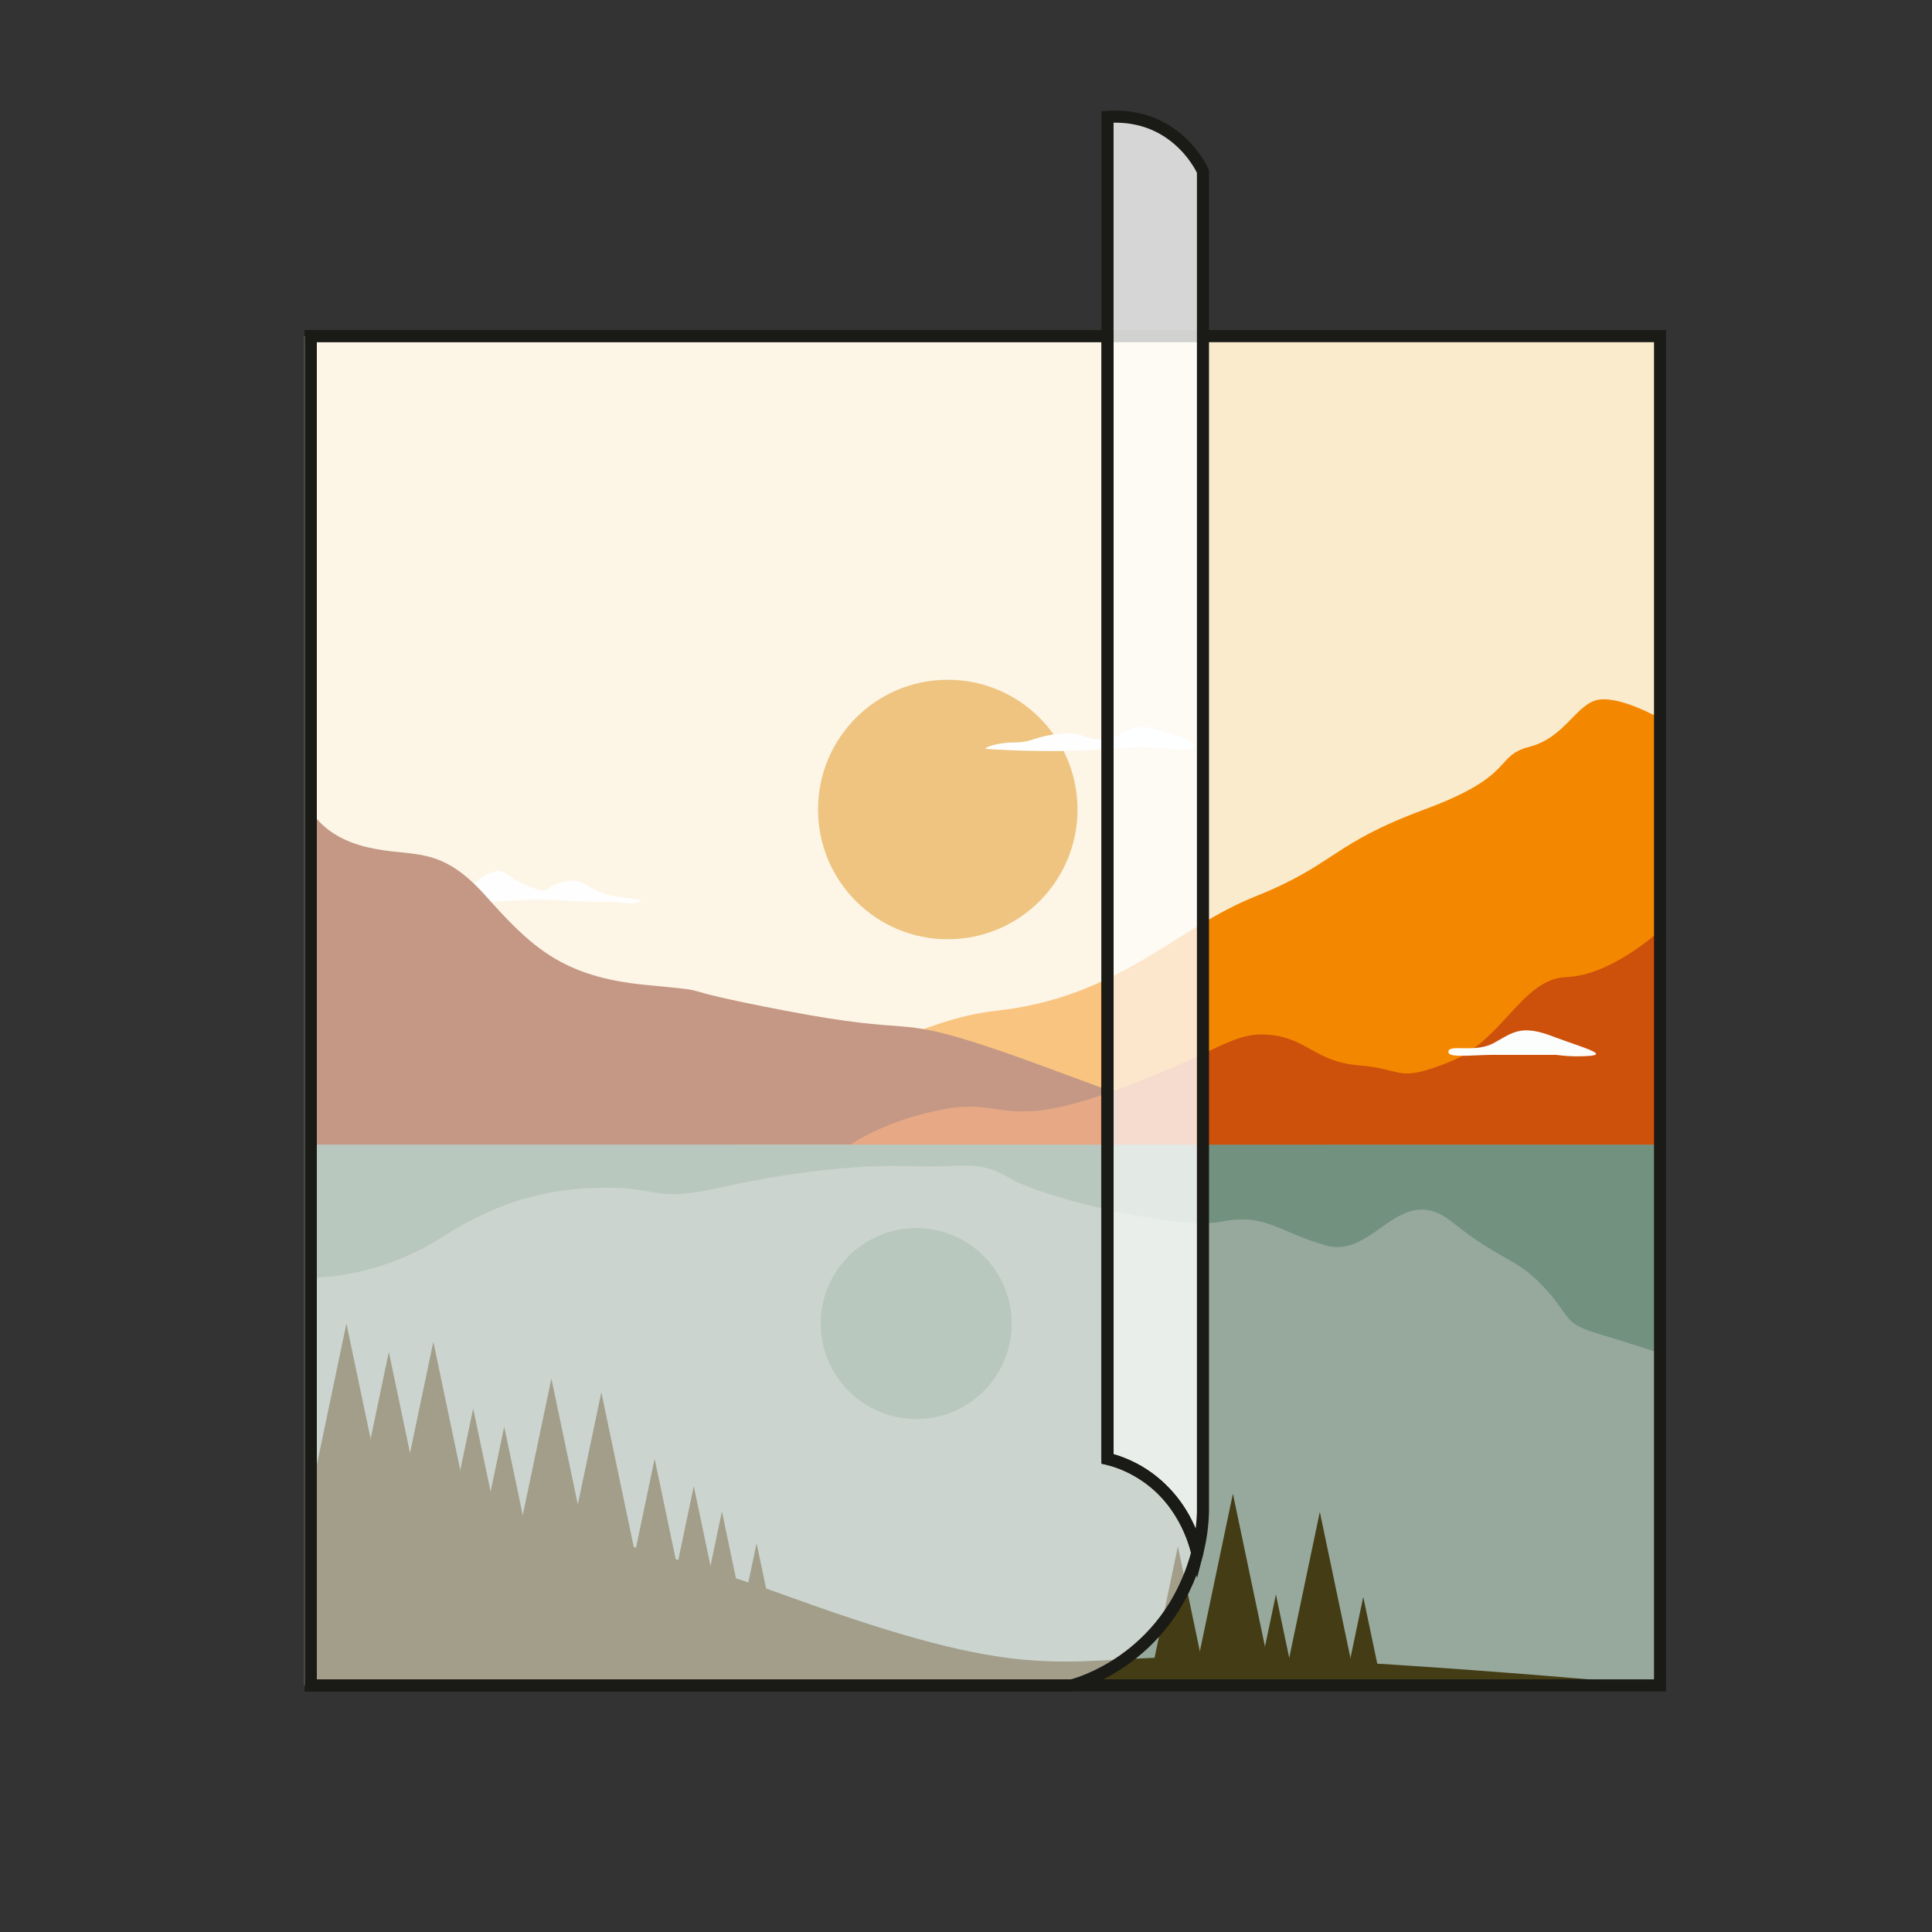 <svg id="Calque_1" data-name="Calque 1" xmlns="http://www.w3.org/2000/svg" viewBox="0 0 800 800"><rect x="0" y="0" width="800" height="800" fill="#333333" stroke="none"/><defs><style>.cls-1{fill:#faebcd;}.cls-2{fill:#97a99d;}.cls-3{fill:#72917e;}.cls-4{fill:#dc8800;}.cls-5{fill:#f38800;}.cls-6{fill:#fcfdfd;}.cls-7{fill:#88300a;}.cls-8{fill:#cd510b;}.cls-9{fill:#443c15;}.cls-10{fill:none;stroke:#1a1a16;stroke-miterlimit:10;stroke-width:5px;}.cls-11,.cls-12{fill:#fff;}.cls-11{opacity:0.8;}.cls-12{opacity:0.5;}</style></defs><title>vérification simple</title><rect class="cls-1" x="128.69" y="139.19" width="558.7" height="558.7"/><rect class="cls-2" x="128.69" y="473.94" width="558.7" height="223.95"/><path class="cls-3" d="M128.69,529.07s26.88.74,53.7-16.39,47.68-20.86,69.28-20.86,19.37,6,46.19,0,55.12-9.68,79-8.94,27.56-3,41.72,5.22,69.27,21.39,87.15,17.77,22.86,3.83,43.09,9.79,30.66-27,52.27-9.79,26.07,14.26,38,26.92,7.45,14.9,22.34,19.37,26,8.2,26,8.2V473.94H128.69Z"/><circle class="cls-4" cx="392.45" cy="335.2" r="53.72"/><circle class="cls-3" cx="379.39" cy="548.06" r="39.54"/><path class="cls-5" d="M687.39,297.48s-15.51-8.94-25-7.82-14,15.64-29.06,19.56-5,11.73-43.58,26-36.58,22.63-70,36S463.14,413,412.49,418.54s-108.37,55.4-108.37,55.4H687.39Z"/><path class="cls-6" d="M408.37,310.09s26.19,2.06,50.31,0,27.06,1.47,34.12,0-8.24-6.76-17.06-8.82-12.36,5.91-21.18,4.87-6.18-3.4-16.47-2.23-10.59,3.53-18.24,3.53S406.59,310,408.37,310.09Z"/><path class="cls-6" d="M186.21,372.92a174,174,0,0,0,26.78,0c16.28-1.09,21.71.6,33.65.48s14.84,1.58,18.1,0-8-.85-15.56-3.75-8-6.29-16.29-4.41-4,5.86-14.47,1.52-9-8.32-16.65-4.71-3.61,6.16-15.56,6.88-17.36,2.17-14.47,2.89S186.21,372.92,186.21,372.92Z"/><path class="cls-7" d="M128.69,335.2s4.5,11.17,23.49,15.64,29.68-1.39,48.67,19.84,31.77,33.78,66.4,37.14,3.35.22,58.1,10.72S369,420.31,408,433.06s101.64,40.88,140.74,40.88H128.69Z"/><path class="cls-8" d="M352.16,473.94s14.52-10.26,39.1-14.73,24.36,8.94,69.16-7.26S510.16,427,525.81,428.5s18.62,11.18,37.24,12.67,14.9,7.44,37.25-1.49,29.8-34.46,48.42-35.11,38.67-19.27,38.67-19.27v88.64Z"/><path class="cls-9" d="M128.69,618.46c10.85-6.35,105.12,9,198.87,43,97,35.14,108.39,25.69,163.13,24.57s196.7,11.9,196.7,11.9H128.69Z"/><polygon class="cls-9" points="143.45 548.06 128.69 618.46 158.21 618.46 143.45 548.06"/><polygon class="cls-9" points="161.01 559.82 147.4 624.72 174.62 624.72 161.01 559.82"/><polygon class="cls-9" points="179.44 555.61 164.68 626 194.2 626 179.44 555.61"/><polygon class="cls-9" points="510.52 618.5 495.76 688.9 525.28 688.9 510.52 618.5"/><polygon class="cls-9" points="546.51 626.05 531.75 696.44 561.27 696.44 546.51 626.05"/><polygon class="cls-9" points="228.32 570.85 213.56 641.25 243.09 641.25 228.32 570.85"/><polygon class="cls-9" points="249 576.55 235.06 643 262.93 643 249 576.55"/><polygon class="cls-9" points="195.93 583.26 185.55 632.79 206.32 632.79 195.93 583.26"/><polygon class="cls-9" points="208.78 590.8 199.42 635.45 218.15 635.45 208.78 590.8"/><polygon class="cls-9" points="271.07 604.07 260.69 653.61 281.46 653.61 271.07 604.07"/><polygon class="cls-9" points="487.74 640.35 477.35 689.89 498.12 689.89 487.74 640.35"/><polygon class="cls-9" points="287.28 615.4 277.88 660.22 296.68 660.22 287.28 615.4"/><polygon class="cls-9" points="298.93 625.86 290.69 665.15 307.17 665.15 298.93 625.86"/><polygon class="cls-9" points="313.29 639.01 307.17 668.2 319.41 668.2 313.29 639.01"/><polygon class="cls-9" points="528.33 660.22 522.21 689.4 534.45 689.4 528.33 660.22"/><polygon class="cls-9" points="564.5 661.25 558.38 690.43 570.62 690.43 564.5 661.25"/><path class="cls-6" d="M644.44,436.8H618.78c-9.66,0-19.65,1.5-19-1.49s11,.75,18.65-3.36,11-7.85,24-3,23,7.47,16.32,8.22A65.14,65.14,0,0,1,644.44,436.8Z"/><rect class="cls-10" x="128.69" y="139.19" width="558.7" height="558.7"/><path class="cls-11" d="M498.12,625.86V71S487.56,46.47,458.6,48.41V604.07s29.14,5.71,37.16,38.93A77,77,0,0,0,498.12,625.86Z"/><path class="cls-12" d="M126,697.89H441.11s39.79-9.5,52-54.89c0,0-6.21-31.21-37.16-38.93V139.19H126Z"/><path class="cls-10" d="M128.69,697.89H443.77s39.79-9.5,52-54.89c0,0-6.21-31.21-37.16-38.93V139.19H128.69Z"/><path class="cls-10" d="M498.12,625.86V71S487.56,46.47,458.6,48.41V604.07s29.14,5.71,37.16,38.93A77,77,0,0,0,498.12,625.86Z"/></svg>